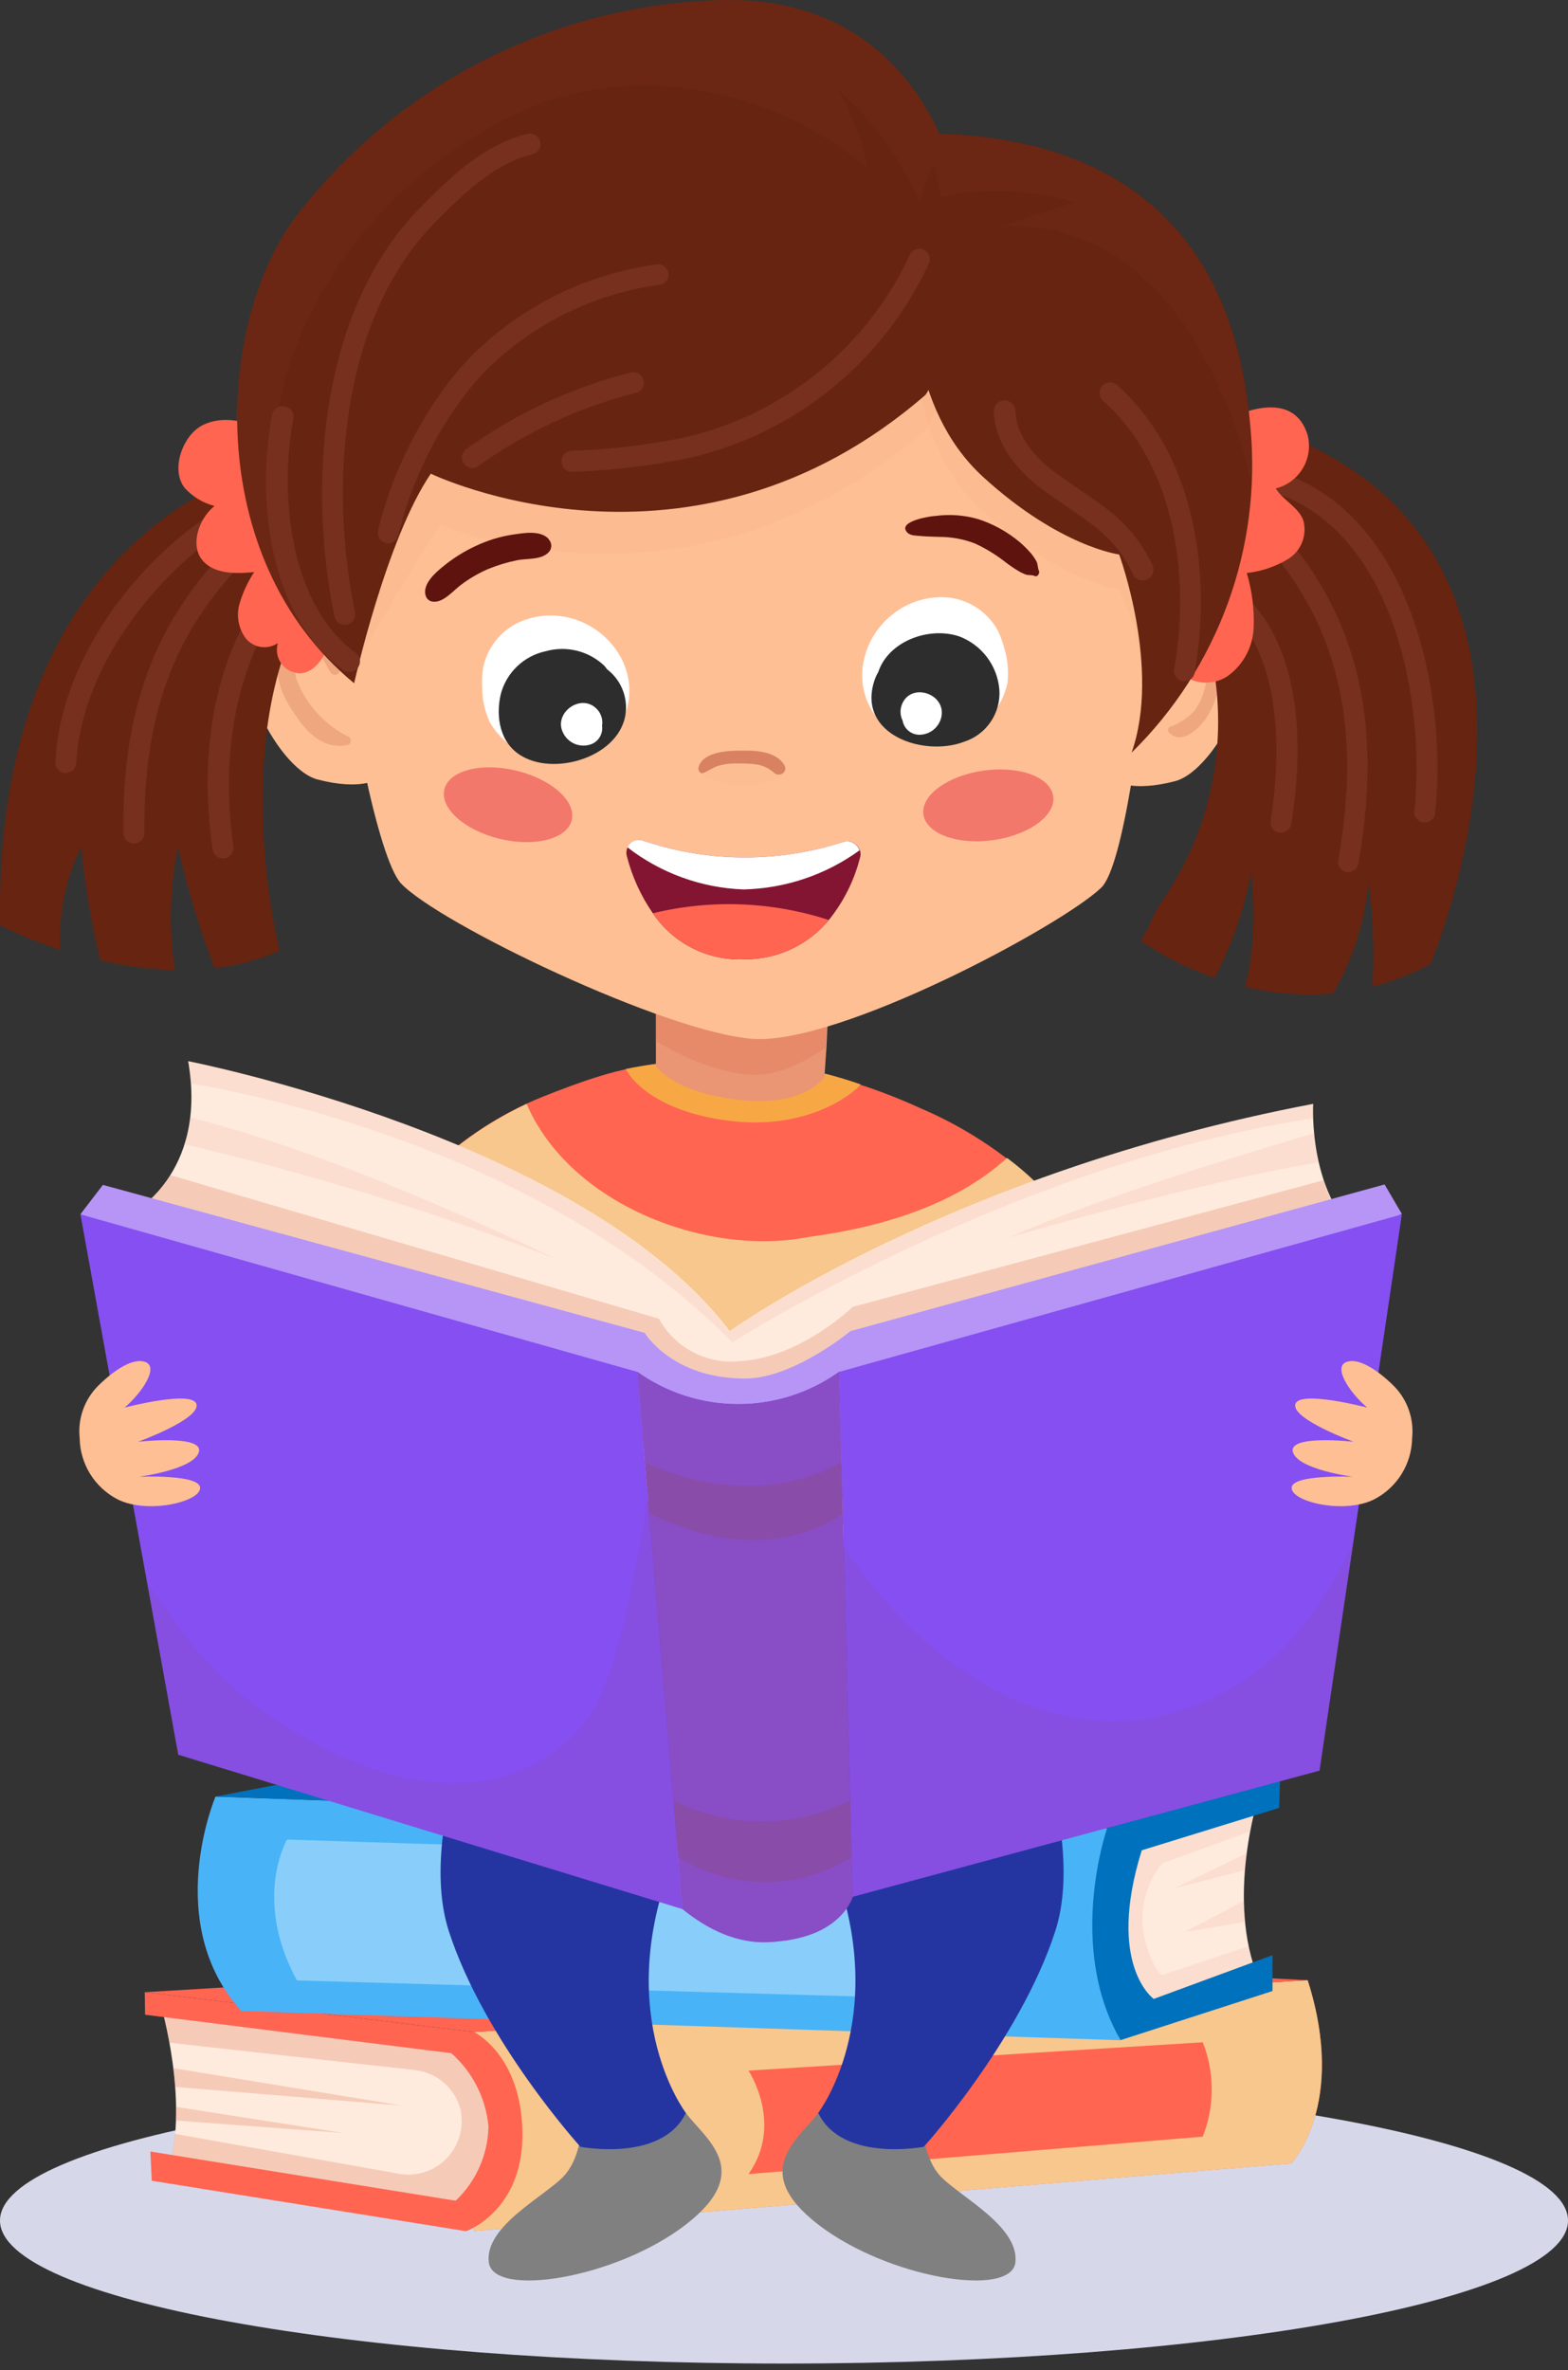 <svg width="139" height="210" viewBox="0 0 139 210" fill="none" xmlns="http://www.w3.org/2000/svg">
<rect x="0" y="0" width="139" height="210" fill="#333333" stroke="none"/>
<g id="girl">
<g id="Group" style="mix-blend-mode:multiply" opacity="0.95">
<g id="Group_2" style="mix-blend-mode:multiply" opacity="0.95">
<g id="Vector" style="mix-blend-mode:multiply" opacity="0.95">
<path d="M115.342 179L48.184 183.169V199.199L114.052 193.75C114.052 193.75 118.597 189.045 115.342 179Z" fill="#F8CC90"/>
</g>
</g>
<path id="Vector_2" d="M69.5 209.43C107.884 209.43 139 203.757 139 196.758C139 189.759 107.884 184.085 69.5 184.085C31.116 184.085 0 189.759 0 196.758C0 203.757 31.116 209.43 69.5 209.43Z" fill="#DEE1F3"/>
</g>
<g id="Group_3">
<path id="Vector_3" d="M115.922 175.463L42.012 180.053V197.693L114.472 191.693C114.472 191.693 119.452 186.523 115.922 175.463Z" fill="#FF6551"/>
<g id="Vector_4" style="mix-blend-mode:multiply" opacity="0.95">
<path d="M115.922 175.463L42.012 180.053V197.693L114.472 191.693C114.472 191.693 119.452 186.523 115.922 175.463Z" fill="#F8CC90"/>
</g>
<path id="Vector_5" d="M66.352 183.473C66.352 183.473 69.502 188.203 66.352 192.643L106.622 189.323C107.683 186.637 107.683 183.648 106.622 180.963L66.352 183.473Z" fill="#FF6551"/>
<path id="Vector_6" d="M12.861 176.523L69.801 173.103L115.921 175.463L42.041 180.053L12.861 176.523Z" fill="#FF6551"/>
<path id="Vector_7" d="M14.271 177.692C14.271 177.692 16.741 186.162 14.982 192.052L41.312 196.522C41.312 196.522 44.632 196.052 45.212 191.102C45.791 186.152 41.312 180.002 41.312 180.002L14.271 177.692Z" fill="#FFEBDD"/>
<g id="Group_4">
<g id="Vector_8" style="mix-blend-mode:multiply" opacity="0.41">
<path d="M41.312 180.002L14.312 177.732C14.312 177.732 14.662 179.002 15.012 181.002L36.742 183.422C37.745 183.525 38.688 183.947 39.434 184.625C40.179 185.304 40.687 186.204 40.883 187.192C40.883 187.192 40.883 187.272 40.883 187.312C40.985 188.056 40.908 188.813 40.66 189.521C40.411 190.23 39.998 190.869 39.454 191.385C38.91 191.902 38.25 192.282 37.53 192.494C36.81 192.705 36.05 192.743 35.312 192.602L15.492 189.072C15.414 190.088 15.233 191.093 14.953 192.072L41.282 196.542C41.282 196.542 44.602 196.072 45.182 191.122C45.763 186.172 41.312 180.002 41.312 180.002Z" fill="#E79E82"/>
</g>
<g id="Vector_9" style="mix-blend-mode:multiply" opacity="0.41">
<path d="M15.363 183.252C15.433 183.792 15.493 184.352 15.533 184.922L35.683 186.582L15.363 183.252Z" fill="#E79E82"/>
</g>
<g id="Vector_10" style="mix-blend-mode:multiply" opacity="0.41">
<path d="M30.442 189.003L15.602 186.683C15.602 187.083 15.602 187.493 15.602 187.903L30.442 189.003Z" fill="#E79E82"/>
</g>
</g>
<path id="Vector_11" d="M12.862 178.522L40.012 181.932C41.898 183.6 43.074 185.926 43.302 188.432C43.277 189.666 43.007 190.882 42.507 192.01C42.008 193.138 41.289 194.155 40.392 195.002L13.332 190.642L13.452 193.232L41.312 197.702C41.312 197.702 46.392 195.942 46.312 189.002C46.232 182.062 42.012 180.052 42.012 180.052L12.832 176.522L12.862 178.522Z" fill="#FF6551"/>
</g>
<g id="Group_5">
<path id="Vector_12" d="M111.572 159.192C111.572 159.192 108.632 168.282 111.572 175.342L102.272 178.522C102.272 178.522 94.743 173.932 100.742 162.632L111.572 159.192Z" fill="#FFEBDD"/>
<g id="Group_6" style="mix-blend-mode:multiply" opacity="0.41">
<g id="Vector_13" style="mix-blend-mode:multiply" opacity="0.41">
<path d="M102.272 178.522L111.572 175.342C111.185 174.406 110.891 173.435 110.692 172.442L103.012 175.002C103.012 175.002 102.072 174.532 101.362 171.222C101.202 170.146 101.266 169.049 101.55 167.999C101.834 166.95 102.331 165.97 103.012 165.122L110.812 162.282C110.999 161.248 111.246 160.227 111.552 159.222L100.722 162.662C94.742 173.932 102.272 178.522 102.272 178.522Z" fill="#E79E82"/>
</g>
<g id="Vector_14" style="mix-blend-mode:multiply" opacity="0.41">
<path d="M110.362 165.722C110.362 165.192 110.462 164.722 110.522 164.202L104.092 167.322L110.362 165.722Z" fill="#E79E82"/>
</g>
<g id="Vector_15" style="mix-blend-mode:multiply" opacity="0.41">
<path d="M105.012 171.192L110.392 170.302C110.332 169.662 110.292 169.032 110.282 168.412L105.012 171.192Z" fill="#E79E82"/>
</g>
</g>
<path id="Vector_16" d="M19.103 159.192C19.103 159.192 14.333 170.402 21.393 178.192L99.333 180.782C99.333 180.782 95.653 174.782 98.143 162.012L19.103 159.192Z" fill="#49B3F7"/>
<path id="Vector_17" d="M25.444 163.002C25.444 163.002 22.373 168.242 26.323 175.482L85.444 177.172C85.444 177.172 81.913 173.682 83.853 164.842L25.444 163.002Z" fill="#89CEFA"/>
<path id="Vector_18" d="M113.514 156.322L98.144 162.002C98.144 162.002 94.504 172.422 99.334 180.772L112.804 176.422V173.242L102.274 177.122C102.274 177.122 98.044 174.122 101.214 163.952L113.394 160.192L113.514 156.322Z" fill="#0071BC"/>
<path id="Vector_19" d="M19.102 159.192L48.632 153.502L113.512 156.322L98.142 161.982L19.102 159.192Z" fill="#0071BC"/>
</g>
<g id="Group_7">
<path id="Vector_20" d="M51.632 187.803C51.632 187.803 51.632 191.103 49.932 192.873C48.232 194.643 42.932 197.283 43.332 200.463C43.732 203.643 54.632 201.883 60.802 197.113C66.972 192.343 62.502 189.533 60.802 187.223L51.632 187.803Z" fill="#808080"/>
<path id="Vector_21" d="M44.572 145.662C44.572 145.662 36.632 161.442 39.802 171.162C42.972 180.882 51.452 190.222 51.452 190.222C51.452 190.222 58.682 191.632 60.802 187.222C60.802 187.222 54.452 178.932 59.392 165.522C59.392 165.522 63.452 152.762 57.632 147.142C51.812 141.522 47.392 142.742 44.572 145.662Z" fill="#2435A1"/>
</g>
<g id="Group_8">
<path id="Vector_22" d="M81.713 187.803C81.713 187.803 81.713 191.103 83.413 192.873C85.113 194.643 90.363 197.283 90.013 200.463C89.663 203.643 78.713 201.883 72.533 197.113C66.353 192.343 70.843 189.533 72.533 187.223L81.713 187.803Z" fill="#808080"/>
<path id="Vector_23" d="M88.773 145.662C88.773 145.662 96.713 161.442 93.533 171.162C90.353 180.882 81.893 190.222 81.893 190.222C81.893 190.222 74.653 191.632 72.533 187.222C72.533 187.222 78.893 178.932 73.953 165.522C73.953 165.522 69.893 152.762 75.713 147.142C81.533 141.522 85.953 142.742 88.773 145.662Z" fill="#2435A1"/>
</g>
<g id="Group_9">
<g id="Group_10">
<path id="Vector_24" d="M99.013 117.672C99.013 117.762 99.013 117.862 99.013 117.962C98.869 118.633 98.566 119.259 98.129 119.788C97.692 120.317 97.135 120.733 96.504 121.002C95.246 121.537 93.93 121.923 92.584 122.152C90.584 122.612 88.663 123.262 86.683 123.712C84.242 124.21 81.77 124.544 79.284 124.712C75.284 125.072 71.204 125.422 67.153 125.422C60.022 125.255 52.918 124.466 45.923 123.062C42.079 122.536 38.316 121.528 34.724 120.062C32.843 119.202 30.893 117.842 30.604 115.792C30.314 113.742 31.994 111.472 33.033 109.792C34.22 107.922 35.609 106.189 37.173 104.622C40.26 101.37 44.012 98.822 48.173 97.152C49.803 96.512 51.444 95.882 53.114 95.372L53.843 95.152C54.373 95.002 54.904 94.872 55.444 94.752C62.379 93.321 69.573 93.791 76.263 96.112C77.523 96.522 78.784 96.992 80.004 97.502C80.534 97.722 81.064 97.952 81.584 98.192C85.435 99.829 88.966 102.134 92.013 105.002C94.874 107.841 97.055 111.291 98.394 115.092C98.766 115.903 98.976 116.78 99.013 117.672Z" fill="#FF6551"/>
<g id="Vector_25" style="mix-blend-mode:multiply" opacity="0.95">
<path d="M98.403 115.052C96.673 110.082 93.493 105.746 89.273 102.602C84.413 107.022 77.523 108.832 71.683 109.602C62.683 111.392 50.513 106.742 46.683 97.812C43.125 99.478 39.907 101.79 37.193 104.632C35.617 106.184 34.215 107.904 33.013 109.762C32.013 111.482 30.293 113.682 30.583 115.762C30.873 117.842 32.823 119.172 34.703 120.032C38.296 121.498 42.059 122.506 45.903 123.032C52.898 124.436 60.001 125.225 67.133 125.392C71.133 125.392 75.223 125.032 79.263 124.682C81.749 124.514 84.222 124.18 86.663 123.682C88.663 123.232 90.583 122.582 92.563 122.112C93.916 121.902 95.239 121.529 96.503 121.002C97.13 120.737 97.684 120.327 98.121 119.806C98.558 119.284 98.863 118.666 99.013 118.002C99.013 117.902 99.013 117.802 99.013 117.712C98.99 116.793 98.782 115.889 98.403 115.052Z" fill="#F8CC90"/>
</g>
<g id="Group_11" style="mix-blend-mode:multiply">
<g id="Vector_26" style="mix-blend-mode:multiply">
<path d="M76.293 96.082C76.033 96.522 72.123 100.082 65.093 99.362C58.783 98.692 56.143 96.052 55.473 94.722C62.408 93.291 69.602 93.761 76.293 96.082Z" fill="#F7A845"/>
</g>
</g>
</g>
<g id="Group_12">
<path id="Vector_27" d="M73.083 95.442C73.083 95.442 71.283 98.172 65.373 97.442C59.463 96.712 58.143 94.442 58.143 94.442V92.222V89.002L72.143 87.862L73.463 87.752V88.572L73.263 92.822L73.083 95.442Z" fill="#EA9573"/>
<g id="Vector_28" style="mix-blend-mode:multiply" opacity="0.31">
<path d="M73.203 92.832C71.323 94.092 68.923 95.322 66.793 95.242C62.563 95.082 58.253 92.292 58.143 92.242V89.002L72.143 87.862L73.423 88.572L73.203 92.832Z" fill="#DD7258"/>
</g>
</g>
<g id="Group_13">
<path id="Vector_29" d="M101.064 53.002C101.064 53.002 106.634 50.392 109.744 54.332C112.854 58.272 107.924 68.242 104.154 69.222C100.384 70.202 98.914 69.222 98.914 69.222L101.064 53.002Z" fill="#FFBF94"/>
<path id="Vector_30" d="M31.302 52.862C31.302 52.862 25.732 50.242 22.612 54.162C19.492 58.082 24.402 68.092 28.162 69.072C31.922 70.052 33.402 69.072 33.402 69.072L31.302 52.862Z" fill="#FFBF94"/>
<path id="Vector_31" d="M103.703 38.002C103.703 38.002 102.703 52.652 101.043 64.432C100.803 66.202 100.543 67.902 100.283 69.432C99.483 74.162 98.573 77.762 97.613 78.662C94.143 82.002 74.483 92.562 66.783 92.052C59.083 91.542 38.783 81.782 35.523 78.252C34.523 77.132 33.343 73.162 32.303 68.252C30.073 57.892 28.193 43.432 28.193 43.432C29.013 19.662 42.323 11.632 68.013 10.822C93.703 10.012 103.703 38.002 103.703 38.002Z" fill="#FFBF94"/>
<g id="Group_14" opacity="0.27">
<path id="Vector_32" opacity="0.27" d="M84.693 19.092C84.693 19.092 81.623 2.862 64.293 3.092C57.009 3.229 49.846 4.981 43.322 8.222C36.797 11.462 31.073 16.111 26.563 21.832C22.209 27.477 20.248 34.608 21.105 41.685C21.962 48.763 25.567 55.22 31.143 59.662C31.143 59.662 35.143 52.282 39.073 46.502C39.073 46.502 61.223 56.182 82.073 38.072C82.063 38.072 87.763 29.192 84.693 19.092Z" fill="#DA8966"/>
<path id="Vector_33" opacity="0.27" d="M81.013 28.792C81.013 28.792 80.353 39.132 87.153 45.342C93.953 51.552 99.213 52.212 99.213 52.212C99.213 52.212 102.943 59.212 100.313 66.692C100.313 66.692 109.813 57.772 108.313 39.262C106.813 20.752 97.813 14.702 80.943 14.922L81.013 28.792Z" fill="#DA8966"/>
</g>
<path id="Vector_34" d="M80.324 47.052C80.604 47.492 81.104 47.442 81.584 47.492C82.064 47.542 82.684 47.552 83.244 47.572C84.327 47.568 85.402 47.765 86.414 48.152C87.337 48.575 88.209 49.102 89.014 49.722C89.4 50.026 89.804 50.306 90.224 50.562C90.459 50.71 90.711 50.831 90.974 50.922C91.234 50.992 91.484 50.922 91.724 51.042C91.964 51.162 92.204 50.792 92.094 50.562C91.984 50.332 92.014 50.012 91.884 49.752C91.733 49.468 91.548 49.202 91.334 48.962C90.938 48.507 90.496 48.094 90.014 47.732C89.025 46.97 87.912 46.385 86.724 46.002C85.481 45.64 84.176 45.544 82.894 45.722C82.494 45.722 79.754 46.162 80.324 47.052Z" fill="#5F130F"/>
<g id="Vector_35" style="mix-blend-mode:multiply" opacity="0.44">
<path d="M30.953 65.302C28.837 64.276 27.184 62.491 26.323 60.302C25.993 59.302 26.073 57.782 27.323 57.612C28.383 57.472 28.813 58.852 29.323 59.612C29.573 59.982 30.243 59.762 30.083 59.292C29.653 58.032 29.233 56.442 27.663 56.292C26.906 56.257 26.166 56.522 25.605 57.029C25.043 57.537 24.704 58.246 24.663 59.002C24.453 60.822 25.553 62.522 26.583 63.922C27.613 65.322 29.013 66.412 30.853 66.002C30.919 65.975 30.977 65.931 31.021 65.875C31.065 65.818 31.093 65.752 31.103 65.681C31.113 65.61 31.105 65.538 31.078 65.472C31.052 65.405 31.009 65.347 30.953 65.302Z" fill="#DA8966"/>
</g>
<g id="Vector_36" style="mix-blend-mode:multiply" opacity="0.44">
<path d="M108.213 58.832C108.123 57.462 106.983 56.232 105.533 56.832C104.533 57.222 102.983 59.112 104.053 60.092C104.08 60.117 104.113 60.136 104.149 60.147C104.184 60.158 104.222 60.161 104.259 60.156C104.296 60.152 104.332 60.139 104.363 60.119C104.395 60.1 104.422 60.073 104.443 60.042C104.983 59.332 105.043 58.162 106.083 57.892C107.503 57.532 107.083 59.892 106.883 60.622C106.723 61.472 106.382 62.277 105.883 62.982C105.272 63.627 104.518 64.121 103.683 64.422C103.643 64.445 103.61 64.477 103.585 64.516C103.559 64.554 103.543 64.597 103.538 64.643C103.532 64.688 103.536 64.734 103.551 64.777C103.566 64.82 103.59 64.86 103.623 64.892C104.753 66.132 106.403 64.472 107.033 63.472C107.873 62.075 108.283 60.461 108.213 58.832Z" fill="#DA8966"/>
</g>
<g id="Group_15">
<path id="Vector_37" d="M48.633 47.752C47.873 46.942 46.363 47.242 45.383 47.382C44.267 47.559 43.183 47.896 42.163 48.382C41.173 48.839 40.242 49.417 39.393 50.102C38.663 50.682 37.393 51.752 37.743 52.802C37.787 52.947 37.876 53.074 37.996 53.165C38.116 53.257 38.262 53.308 38.413 53.312C39.303 53.412 40.203 52.312 40.853 51.832C41.592 51.273 42.394 50.803 43.243 50.432C44.067 50.093 44.921 49.831 45.793 49.652C46.703 49.452 47.923 49.652 48.633 48.942C48.785 48.787 48.87 48.579 48.87 48.362C48.87 48.145 48.785 47.937 48.633 47.782V47.752Z" fill="#5F130F"/>
<path id="Vector_38" d="M76.224 76.052C75.71 78.051 74.772 79.916 73.474 81.522C72.567 82.619 71.427 83.501 70.136 84.103C68.846 84.705 67.438 85.012 66.014 85.002C64.421 85.08 62.834 84.745 61.408 84.03C59.982 83.315 58.765 82.245 57.874 80.922C56.807 79.38 56.025 77.659 55.564 75.842C55.495 75.592 55.52 75.325 55.634 75.092C55.745 74.835 55.949 74.63 56.205 74.519C56.462 74.407 56.751 74.398 57.014 74.492L57.374 74.612C63.014 76.432 69.084 76.432 74.724 74.612C74.847 74.573 74.975 74.553 75.104 74.552C75.356 74.552 75.602 74.63 75.806 74.778C76.011 74.925 76.164 75.133 76.244 75.372C76.306 75.595 76.3 75.832 76.224 76.052Z" fill="#831532"/>
<path id="Vector_39" d="M76.203 75.342C73.202 77.519 69.609 78.729 65.903 78.812C62.171 78.673 58.576 77.368 55.623 75.082C55.736 74.825 55.942 74.621 56.201 74.511C56.459 74.402 56.75 74.395 57.013 74.492L57.373 74.612C63.013 76.432 69.083 76.432 74.723 74.612C74.846 74.574 74.974 74.554 75.103 74.552C75.345 74.558 75.579 74.636 75.775 74.777C75.971 74.918 76.121 75.115 76.203 75.342Z" fill="white"/>
<path id="Vector_40" d="M73.473 81.522C72.566 82.62 71.426 83.501 70.135 84.103C68.845 84.705 67.437 85.012 66.013 85.002C64.42 85.08 62.834 84.745 61.408 84.031C59.982 83.316 58.764 82.245 57.873 80.922C63.028 79.671 68.429 79.879 73.473 81.522Z" fill="#FF6551"/>
<path id="Vector_41" d="M50.687 72.664C51.088 70.994 48.884 69.033 45.764 68.283C42.644 67.533 39.79 68.28 39.389 69.95C38.987 71.62 41.191 73.581 44.311 74.331C47.431 75.081 50.286 74.334 50.687 72.664Z" fill="#F2786B"/>
<path id="Vector_42" d="M88.047 74.442C91.224 73.995 93.606 72.253 93.366 70.552C93.126 68.851 90.356 67.835 87.179 68.283C84.002 68.731 81.62 70.472 81.86 72.173C82.099 73.874 84.869 74.89 88.047 74.442Z" fill="#F2786B"/>
<g id="Group_16" style="mix-blend-mode:multiply" opacity="0.21">
<g id="Vector_43" style="mix-blend-mode:multiply" opacity="0.21">
<path d="M65.443 67.302C64.394 67.332 63.367 67.606 62.443 68.102C62.372 68.137 62.308 68.185 62.253 68.242C62.073 68.482 62.363 68.792 62.633 68.932C64.388 69.701 66.361 69.815 68.193 69.252C68.645 69.184 69.071 68.994 69.423 68.702C69.623 68.502 69.743 68.142 69.543 67.952C69.446 67.88 69.333 67.832 69.213 67.812C67.492 67.452 65.714 67.452 63.993 67.812L65.443 67.302Z" fill="#DA8966"/>
</g>
</g>
<path id="Vector_44" d="M62.334 68.492C62.804 68.322 63.194 68.002 63.684 67.852C64.257 67.696 64.851 67.629 65.444 67.652C66.006 67.637 66.568 67.667 67.124 67.742C67.689 67.843 68.213 68.103 68.634 68.492C69.104 68.892 69.884 68.392 69.534 67.802C68.764 66.502 66.854 66.492 65.534 66.512C64.414 66.512 62.214 66.652 61.904 68.062C61.904 68.302 62.064 68.592 62.334 68.492Z" fill="#D88261"/>
<path id="Vector_45" d="M78.084 64.002C77.461 63.341 76.994 62.549 76.718 61.684C76.441 60.819 76.361 59.902 76.484 59.002C76.743 57.194 77.693 55.556 79.134 54.432C80.541 53.301 82.338 52.769 84.134 52.952C85.031 53.059 85.89 53.377 86.639 53.882C87.389 54.386 88.007 55.062 88.444 55.852C88.687 56.356 88.882 56.882 89.024 57.422C89.335 58.435 89.431 59.501 89.304 60.552C88.941 62.173 87.985 63.6 86.624 64.552C85.632 65.38 84.395 65.858 83.104 65.912C81.736 65.782 80.423 65.311 79.284 64.542C78.452 64.194 77.786 63.539 77.424 62.712L78.084 64.002Z" fill="white"/>
<path id="Vector_46" d="M55.203 63.832C55.59 63.011 55.791 62.115 55.791 61.207C55.791 60.3 55.59 59.403 55.203 58.582C54.408 56.934 53.013 55.653 51.303 55.002C49.602 54.345 47.711 54.388 46.042 55.122C45.222 55.498 44.503 56.063 43.943 56.77C43.384 57.478 43 58.308 42.822 59.192C42.736 59.748 42.709 60.311 42.742 60.872C42.74 61.952 42.972 63.02 43.422 64.002C44.257 65.441 45.603 66.512 47.193 67.002C48.39 67.491 49.715 67.572 50.962 67.232C52.227 66.698 53.335 65.852 54.182 64.772C54.875 64.191 55.313 63.362 55.403 62.462L55.203 63.832Z" fill="white"/>
<g id="Group_17">
<path id="Vector_47" d="M88.594 61.132C88.512 60.081 88.131 59.076 87.497 58.235C86.863 57.393 86.001 56.75 85.014 56.382C82.284 55.492 78.754 56.852 77.864 59.532C77.698 59.815 77.567 60.117 77.474 60.432C76.044 65.122 81.914 67.092 85.474 65.722C86.43 65.413 87.256 64.794 87.822 63.962C88.386 63.131 88.658 62.135 88.594 61.132Z" fill="#2D2D2D"/>
<path id="Vector_48" d="M53.824 59.312L53.584 59.002C52.904 58.353 52.067 57.892 51.156 57.664C50.244 57.436 49.289 57.449 48.384 57.702C47.425 57.905 46.542 58.372 45.835 59.051C45.129 59.73 44.626 60.593 44.384 61.542C43.934 63.542 44.314 65.852 46.234 66.982C49.434 68.882 55.574 66.822 55.494 62.602C55.48 61.963 55.324 61.336 55.034 60.766C54.745 60.197 54.331 59.7 53.824 59.312Z" fill="#2D2D2D"/>
</g>
<path id="Vector_49" d="M79.944 62.442C79.858 62.669 79.82 62.912 79.832 63.154C79.844 63.397 79.906 63.635 80.014 63.852C80.077 64.217 80.272 64.545 80.561 64.776C80.851 65.006 81.215 65.122 81.584 65.102C82.028 65.083 82.453 64.916 82.791 64.628C83.13 64.34 83.363 63.947 83.454 63.512C83.864 61.442 80.724 60.412 79.944 62.442Z" fill="white"/>
<path id="Vector_50" d="M53.013 62.942C53.166 63.132 53.277 63.352 53.339 63.589C53.401 63.825 53.413 64.071 53.373 64.312C53.425 64.686 53.337 65.067 53.124 65.379C52.912 65.692 52.59 65.914 52.223 66.002C51.787 66.115 51.326 66.078 50.914 65.897C50.502 65.715 50.163 65.4 49.953 65.002C48.933 63.182 51.613 61.252 53.013 62.942Z" fill="white"/>
</g>
</g>
<g id="Group_18">
<g id="Group_19">
<path id="Vector_51" d="M29.192 50.452L24.812 41.002C24.812 41.002 -0.638 45.672 0.012 82.002C1.734 82.858 3.52 83.58 5.352 84.162C5.171 81 5.812 77.844 7.212 75.002C7.519 78.406 8.08 81.783 8.892 85.102C11.061 85.609 13.276 85.897 15.502 85.962C14.946 82.322 15.037 78.611 15.772 75.002C16.585 78.668 17.668 82.267 19.012 85.772C21 85.56 22.945 85.051 24.782 84.262C24.782 84.262 19.322 62.732 29.192 50.452Z" fill="#672410"/>
<path id="Vector_52" d="M107.283 36.632L103.553 48.812C106.567 53.511 108.108 59.003 107.978 64.584C107.848 70.165 106.053 75.579 102.823 80.132C102.42 80.835 102.056 81.559 101.733 82.302C101.543 82.662 101.353 83.012 101.143 83.372C103.154 84.759 105.348 85.86 107.663 86.642C109.213 83.697 110.312 80.535 110.923 77.262C110.923 77.262 111.623 83.132 110.363 87.432C112.915 88.059 115.554 88.261 118.173 88.032C119.937 84.993 121.012 81.603 121.323 78.102C121.715 81.192 121.832 84.311 121.673 87.422C123.456 86.963 125.178 86.291 126.803 85.422C126.803 85.422 144.353 44.312 107.283 36.632Z" fill="#672410"/>
<path id="Vector_53" d="M5.832 68.492H5.782C5.658 68.487 5.535 68.457 5.423 68.403C5.31 68.35 5.21 68.274 5.128 68.18C5.045 68.087 4.983 67.978 4.944 67.859C4.905 67.741 4.891 67.616 4.902 67.492C5.382 58.432 12.012 50.002 18.432 45.732C18.636 45.594 18.887 45.543 19.129 45.59C19.37 45.637 19.584 45.778 19.722 45.982C19.86 46.188 19.912 46.44 19.865 46.684C19.818 46.927 19.677 47.142 19.472 47.282C13.662 51.192 7.202 59.222 6.762 67.612C6.749 67.85 6.646 68.074 6.473 68.238C6.299 68.401 6.07 68.492 5.832 68.492Z" fill="#772F1E"/>
<path id="Vector_54" d="M11.872 74.742C11.627 74.742 11.392 74.646 11.218 74.473C11.044 74.301 10.944 74.067 10.942 73.822C10.782 63.002 13.692 55.102 20.362 48.372C20.535 48.196 20.772 48.096 21.02 48.094C21.267 48.092 21.505 48.188 21.682 48.362C21.858 48.536 21.958 48.773 21.96 49.02C21.962 49.268 21.866 49.506 21.692 49.682C15.402 56.032 12.692 63.472 12.802 73.802C12.803 73.924 12.78 74.046 12.735 74.159C12.689 74.272 12.622 74.375 12.537 74.463C12.451 74.55 12.349 74.62 12.237 74.668C12.125 74.716 12.004 74.741 11.882 74.742H11.872Z" fill="#772F1E"/>
<path id="Vector_55" d="M19.763 76.062C19.539 76.06 19.324 75.978 19.155 75.832C18.987 75.685 18.876 75.483 18.843 75.262C16.723 60.422 23.073 52.962 23.343 52.652C23.42 52.552 23.517 52.469 23.628 52.408C23.739 52.347 23.861 52.309 23.987 52.297C24.113 52.285 24.24 52.298 24.361 52.337C24.482 52.375 24.593 52.438 24.688 52.521C24.784 52.605 24.861 52.706 24.916 52.82C24.971 52.935 25.002 53.059 25.007 53.185C25.012 53.312 24.991 53.438 24.945 53.556C24.9 53.674 24.831 53.782 24.743 53.872C24.673 53.962 18.743 61.082 20.693 74.992C20.727 75.237 20.663 75.486 20.515 75.685C20.367 75.883 20.147 76.015 19.903 76.052L19.763 76.062Z" fill="#772F1E"/>
<path id="Vector_56" d="M113.553 73.782H113.403C113.282 73.764 113.165 73.722 113.06 73.657C112.955 73.594 112.864 73.509 112.793 73.409C112.721 73.31 112.67 73.197 112.642 73.077C112.615 72.957 112.612 72.833 112.633 72.712C113.283 68.712 114.233 58.802 108.923 53.972C108.832 53.89 108.758 53.79 108.706 53.679C108.654 53.568 108.624 53.447 108.618 53.325C108.613 53.202 108.631 53.079 108.673 52.964C108.716 52.848 108.78 52.742 108.863 52.652C108.945 52.561 109.044 52.487 109.154 52.435C109.264 52.383 109.384 52.353 109.506 52.348C109.628 52.342 109.75 52.361 109.864 52.403C109.979 52.445 110.084 52.509 110.173 52.592C115.943 57.842 115.343 67.642 114.473 73.012C114.434 73.227 114.32 73.422 114.152 73.563C113.984 73.703 113.772 73.781 113.553 73.782Z" fill="#772F1E"/>
<path id="Vector_57" d="M119.552 77.282H119.392C119.271 77.262 119.155 77.218 119.052 77.152C118.948 77.086 118.858 77.001 118.787 76.901C118.717 76.8 118.667 76.687 118.64 76.567C118.613 76.447 118.611 76.323 118.632 76.202C120.772 64.132 118.552 55.042 111.632 47.602C111.545 47.516 111.476 47.413 111.429 47.3C111.382 47.187 111.357 47.065 111.357 46.942C111.357 46.82 111.382 46.698 111.429 46.585C111.476 46.472 111.545 46.369 111.632 46.282C111.821 46.129 112.059 46.049 112.302 46.058C112.545 46.068 112.776 46.165 112.952 46.332C120.292 54.242 122.662 63.832 120.422 76.532C120.381 76.736 120.273 76.92 120.115 77.056C119.958 77.191 119.76 77.271 119.552 77.282Z" fill="#772F1E"/>
<path id="Vector_58" d="M126.302 72.873H126.192C125.952 72.847 125.73 72.728 125.577 72.541C125.423 72.354 125.35 72.114 125.372 71.873C126.372 62.593 123.772 46.663 112.312 43.433C112.075 43.365 111.874 43.206 111.754 42.99C111.634 42.774 111.605 42.52 111.672 42.283C111.74 42.045 111.899 41.844 112.115 41.724C112.33 41.604 112.585 41.575 112.822 41.643C125.382 45.183 128.322 62.193 127.222 72.083C127.191 72.303 127.08 72.505 126.911 72.651C126.742 72.796 126.525 72.875 126.302 72.873Z" fill="#772F1E"/>
</g>
<g id="Group_20">
<path id="Vector_59" d="M26.632 59.662C26.307 59.663 25.986 59.589 25.695 59.443C25.404 59.298 25.151 59.087 24.957 58.826C24.762 58.566 24.631 58.263 24.575 57.943C24.519 57.623 24.538 57.294 24.632 56.982C24.193 57.28 23.658 57.403 23.133 57.327C22.607 57.251 22.129 56.982 21.792 56.572C21.476 56.148 21.259 55.658 21.159 55.139C21.058 54.619 21.076 54.084 21.212 53.572C21.503 52.551 21.948 51.579 22.532 50.692C20.882 50.852 18.932 50.892 17.902 49.592C16.872 48.292 17.582 46.002 19.012 44.832C17.989 44.57 17.066 44.01 16.362 43.222C15.112 41.612 16.182 38.672 17.832 37.742C20.552 36.232 24.692 38.192 26.302 40.542C26.905 41.498 27.392 42.522 27.752 43.592C28.892 46.592 30.662 50.502 30.102 53.812C29.762 55.602 28.882 59.512 26.632 59.662Z" fill="#FF6551"/>
<path id="Vector_60" d="M115.922 38.562C116.046 39.058 116.072 39.573 115.997 40.079C115.922 40.584 115.748 41.07 115.485 41.508C115.222 41.947 114.876 42.329 114.465 42.633C114.054 42.938 113.588 43.158 113.092 43.282C113.752 44.342 115.092 44.932 115.532 46.092C115.71 46.727 115.679 47.403 115.443 48.019C115.207 48.635 114.779 49.158 114.222 49.512C113.097 50.201 111.833 50.632 110.522 50.772C110.997 52.353 111.203 54.003 111.132 55.652C111.095 56.479 110.873 57.286 110.484 58.016C110.095 58.746 109.547 59.38 108.882 59.872C108.201 60.342 107.375 60.553 106.552 60.469C105.729 60.384 104.964 60.01 104.392 59.412C103.8 58.563 103.454 57.566 103.392 56.532C102.862 53.765 102.724 50.938 102.982 48.132C103.19 46.799 103.494 45.482 103.892 44.192C104.712 41.192 105.822 38.692 108.632 37.242C111.082 36.002 114.842 35.002 115.922 38.562Z" fill="#FF6551"/>
<path id="Vector_61" d="M84.692 16.002C84.692 16.002 81.622 -0.218 64.292 0.002C57.006 0.14 49.842 1.894 43.317 5.139C36.792 8.383 31.069 13.036 26.562 18.762C19.112 28.082 17.792 49.352 31.392 60.542C31.392 60.542 34.242 47.752 38.192 41.972C38.192 41.972 61.192 53.102 82.062 34.972C82.062 35.002 87.762 26.112 84.692 16.002Z" fill="#672410"/>
<path id="Vector_62" d="M81.012 25.722C81.012 25.722 80.352 36.052 87.152 42.262C93.952 48.472 99.212 49.132 99.212 49.132C99.212 49.132 102.942 59.242 100.312 66.692C104.109 62.968 107.025 58.441 108.847 53.444C110.669 48.447 111.35 43.106 110.842 37.812C109.302 19.302 97.842 11.632 80.992 11.812L81.012 25.722Z" fill="#672410"/>
</g>
<path id="Vector_63" d="M30.933 59.532C30.735 59.532 30.542 59.469 30.383 59.352C24.003 54.732 22.643 44.652 24.123 36.722C24.176 36.484 24.319 36.276 24.522 36.142C24.726 36.008 24.973 35.958 25.213 36.002C25.335 36.018 25.454 36.058 25.561 36.121C25.668 36.183 25.761 36.266 25.835 36.364C25.91 36.463 25.964 36.576 25.994 36.695C26.025 36.815 26.031 36.94 26.013 37.062C24.683 44.182 25.833 53.722 31.523 57.842C31.724 57.989 31.859 58.208 31.898 58.454C31.938 58.699 31.878 58.951 31.733 59.152C31.642 59.277 31.521 59.377 31.381 59.444C31.241 59.51 31.087 59.54 30.933 59.532Z" fill="#772F1E"/>
<path id="Vector_64" d="M30.552 55.372C30.337 55.37 30.13 55.294 29.964 55.157C29.799 55.021 29.685 54.832 29.642 54.622C27.372 43.712 28.032 27.622 37.372 18.272C39.802 15.832 42.822 12.802 46.762 11.862C46.88 11.834 47.004 11.829 47.124 11.849C47.245 11.868 47.361 11.911 47.465 11.975C47.569 12.039 47.659 12.123 47.73 12.222C47.802 12.321 47.853 12.433 47.882 12.552C47.91 12.671 47.914 12.794 47.895 12.915C47.876 13.035 47.833 13.151 47.769 13.255C47.705 13.359 47.62 13.449 47.522 13.521C47.422 13.592 47.31 13.644 47.192 13.672C43.772 14.492 40.952 17.312 38.692 19.582C29.872 28.432 29.292 43.782 31.472 54.242C31.522 54.485 31.475 54.737 31.34 54.945C31.205 55.153 30.994 55.299 30.752 55.352L30.552 55.372Z" fill="#772F1E"/>
<path id="Vector_65" d="M34.423 48.142H34.213C33.976 48.072 33.773 47.917 33.644 47.706C33.515 47.496 33.468 47.245 33.513 47.002C35.233 39.812 39.373 33.612 42.713 30.662C47.036 26.72 52.462 24.193 58.263 23.422C58.503 23.402 58.742 23.477 58.928 23.63C59.115 23.783 59.235 24.002 59.263 24.242C59.285 24.483 59.212 24.723 59.058 24.91C58.904 25.098 58.683 25.217 58.443 25.242C53.036 25.975 47.98 28.332 43.943 32.002C40.823 34.762 36.943 40.592 35.333 47.392C35.289 47.602 35.175 47.791 35.01 47.928C34.844 48.064 34.637 48.14 34.423 48.142Z" fill="#772F1E"/>
<path id="Vector_66" d="M41.892 41.472C41.743 41.474 41.596 41.439 41.464 41.371C41.331 41.303 41.217 41.204 41.132 41.082C41.06 40.983 41.008 40.871 40.98 40.752C40.952 40.633 40.947 40.51 40.967 40.389C40.986 40.268 41.03 40.152 41.094 40.048C41.158 39.944 41.242 39.854 41.342 39.782C45.734 36.629 50.68 34.329 55.922 33.002C56.041 32.972 56.164 32.966 56.285 32.983C56.407 33.001 56.524 33.042 56.629 33.105C56.734 33.167 56.826 33.25 56.9 33.349C56.973 33.447 57.026 33.559 57.057 33.677C57.087 33.796 57.093 33.92 57.076 34.041C57.058 34.163 57.017 34.279 56.954 34.385C56.892 34.49 56.809 34.582 56.711 34.656C56.612 34.729 56.501 34.782 56.382 34.812C51.367 36.075 46.635 38.27 42.432 41.282C42.277 41.403 42.088 41.469 41.892 41.472Z" fill="#772F1E"/>
<path id="Vector_67" d="M50.711 41.822C50.473 41.822 50.244 41.731 50.071 41.568C49.898 41.404 49.794 41.18 49.781 40.942C49.773 40.819 49.789 40.695 49.829 40.578C49.869 40.46 49.932 40.352 50.014 40.259C50.095 40.166 50.195 40.091 50.306 40.036C50.417 39.982 50.538 39.95 50.661 39.942C54.114 39.829 57.551 39.414 60.931 38.702C65.221 37.677 69.224 35.694 72.639 32.902C76.054 30.111 78.793 26.582 80.651 22.582C80.755 22.358 80.943 22.184 81.175 22.099C81.406 22.014 81.662 22.024 81.886 22.127C82.11 22.231 82.284 22.419 82.37 22.65C82.455 22.882 82.445 23.138 82.341 23.362C80.366 27.624 77.451 31.383 73.813 34.355C70.176 37.328 65.911 39.436 61.341 40.522C57.856 41.262 54.312 41.693 50.751 41.812L50.711 41.822Z" fill="#772F1E"/>
<path id="Vector_68" d="M101.272 51.422C101.094 51.423 100.919 51.373 100.768 51.277C100.617 51.182 100.497 51.044 100.422 50.882C99.102 48.002 97.172 46.662 94.732 45.002C94.032 44.522 93.292 44.002 92.542 43.472C90.542 42.012 88.212 39.612 88.102 36.472C88.097 36.347 88.117 36.222 88.16 36.104C88.203 35.986 88.269 35.878 88.354 35.785C88.439 35.693 88.541 35.618 88.655 35.565C88.769 35.513 88.892 35.483 89.017 35.477C89.143 35.472 89.268 35.492 89.386 35.535C89.504 35.578 89.612 35.644 89.704 35.729C89.797 35.814 89.872 35.916 89.924 36.03C89.977 36.144 90.007 36.267 90.012 36.392C90.102 38.812 92.012 40.772 93.702 41.982C94.432 42.522 95.142 42.982 95.832 43.472C98.302 45.142 100.632 46.722 102.172 50.112C102.222 50.224 102.25 50.344 102.253 50.467C102.257 50.589 102.236 50.711 102.193 50.825C102.149 50.939 102.083 51.044 101.999 51.133C101.915 51.221 101.814 51.293 101.702 51.342C101.569 51.407 101.42 51.434 101.272 51.422Z" fill="#772F1E"/>
<path id="Vector_69" d="M105.012 60.362H104.842C104.599 60.318 104.384 60.18 104.244 59.977C104.103 59.775 104.048 59.525 104.092 59.282C105.432 51.702 104.472 41.482 97.782 35.512C97.599 35.345 97.489 35.113 97.476 34.866C97.463 34.619 97.548 34.377 97.712 34.192C97.874 34.01 98.101 33.898 98.344 33.881C98.587 33.864 98.827 33.944 99.012 34.102C106.272 40.572 107.342 51.512 105.912 59.592C105.875 59.805 105.765 59.998 105.601 60.139C105.436 60.279 105.228 60.358 105.012 60.362Z" fill="#772F1E"/>
<g id="Vector_70" style="mix-blend-mode:screen" opacity="0.27">
<path d="M110.792 37.812C109.332 20.172 98.862 12.382 83.272 11.872C81.102 7.082 75.892 -0.128 64.272 0.002C56.99 0.143 49.83 1.899 43.308 5.143C36.787 8.387 31.067 13.039 26.562 18.762C20.082 26.862 18.242 44.012 26.822 55.702C24.262 48.452 23.312 40.232 25.452 33.002C28.452 23.002 36.292 14.632 45.602 10.162C55.852 5.242 68.232 7.652 76.892 14.872C76.408 12.366 75.476 9.968 74.142 7.792C77.321 10.549 79.831 13.992 81.482 17.862L82.682 14.512C82.942 15.512 83.192 16.452 83.442 17.422C87.358 16.643 91.404 16.811 95.242 17.912L87.932 20.332C91.152 19.272 96.392 21.042 99.032 22.772C102.339 25.111 105.018 28.23 106.832 31.852C108.699 35.245 110.067 38.889 110.892 42.672C110.957 41.052 110.923 39.429 110.792 37.812Z" fill="#772F1E"/>
</g>
</g>
</g>
<g id="Group_21">
<path id="Vector_71" d="M11.56 107.602C11.56 107.602 18.441 104.132 16.68 94.032C16.68 94.032 51.74 100.872 64.68 117.952C64.68 117.952 84.121 103.952 116.411 97.812C116.411 97.812 115.881 106.352 121.181 110.092L69.381 139.682L11.56 107.602Z" fill="#FFEBDD"/>
<g id="Vector_72" style="mix-blend-mode:multiply" opacity="0.41">
<path d="M50.34 129.112L98.43 123.112L121.151 110.112C119.312 108.729 117.969 106.79 117.321 104.582L75.591 115.792C75.591 115.792 71.031 120.262 65.66 120.602C64.218 120.765 62.759 120.496 61.47 119.828C60.181 119.161 59.119 118.125 58.42 116.852L15.091 104.122C14.217 105.554 13.005 106.749 11.56 107.602L50.34 129.112Z" fill="#E79E82"/>
</g>
<g id="Group_22" style="mix-blend-mode:multiply" opacity="0.41">
<g id="Vector_73" style="mix-blend-mode:multiply" opacity="0.41">
<path d="M49.272 111.552C49.272 111.552 31.162 102.552 16.862 99.022C16.767 99.83 16.593 100.628 16.342 101.402C27.541 104.015 38.545 107.406 49.272 111.552Z" fill="#E79E82"/>
</g>
<g id="Vector_74" style="mix-blend-mode:multiply" opacity="0.41">
<path d="M89.381 109.672C89.381 109.672 106.541 104.672 116.891 103.002C116.69 102.153 116.55 101.291 116.471 100.422C110.271 102.232 97.011 106.262 89.381 109.672Z" fill="#E79E82"/>
</g>
<g id="Vector_75" style="mix-blend-mode:multiply" opacity="0.41">
<path d="M116.382 97.812C84.092 104.002 64.652 118.002 64.652 118.002C51.742 100.872 16.682 94.002 16.682 94.002C16.802 94.702 16.872 95.362 16.922 96.002C24.452 97.302 48.772 102.602 64.922 118.942C64.922 118.942 89.742 103.142 116.392 99.102C116.352 98.322 116.382 97.812 116.382 97.812Z" fill="#E79E82"/>
</g>
</g>
<path id="Vector_76" d="M7.121 107.602L9.121 104.992L57.151 118.102C57.151 118.102 59.561 122.152 66.051 122.152C70.331 122.152 75.381 117.952 75.381 117.952L122.741 104.952L124.271 107.562L71.211 134.082L7.121 107.602Z" fill="#B695F7"/>
<path id="Vector_77" d="M15.801 155.482L7.131 107.602L56.501 121.562L60.501 169.162L15.801 155.482Z" fill="#864FF1"/>
<path id="Vector_78" d="M74.381 121.562L124.271 107.602L116.971 156.892L75.591 168.072L74.381 121.562Z" fill="#864FF1"/>
<path id="Vector_79" d="M56.5 121.562C59.11 123.423 62.235 124.423 65.44 124.423C68.645 124.423 71.77 123.423 74.38 121.562L75.59 168.072C75.59 168.072 69.38 176.372 60.5 169.162L56.5 121.562Z" fill="#864FF1"/>
<path id="Vector_80" d="M56.5 121.562C59.11 123.423 62.235 124.423 65.44 124.423C68.645 124.423 71.77 123.423 74.38 121.562L75.59 168.072C75.59 168.072 74.59 171.812 68.23 172.072C66.02 172.172 63.41 171.502 60.5 169.142L56.5 121.562Z" fill="#864FF1"/>
<g id="Vector_81" style="mix-blend-mode:multiply" opacity="0.37">
<path d="M56.5 121.562C59.11 123.423 62.235 124.423 65.44 124.423C68.645 124.423 71.77 123.423 74.38 121.562L75.59 168.072C75.59 168.072 74.59 171.812 68.23 172.072C66.02 172.172 63.41 171.502 60.5 169.142L56.5 121.562Z" fill="#8E487A"/>
</g>
<g id="Vector_82" style="mix-blend-mode:multiply" opacity="0.13">
<path d="M15.802 155.482L60.502 169.162L57.432 132.572C56.432 139.322 54.652 148.572 52.272 152.052C48.352 157.692 38.192 162.282 22.932 151.342C19.232 148.692 15.932 144.672 13.012 140.122L15.802 155.482Z" fill="#8E487A"/>
</g>
<g id="Vector_83" style="mix-blend-mode:multiply" opacity="0.13">
<path d="M110.521 148.732C98.121 157.042 84.081 150.922 74.791 137.072L75.591 168.072L117.011 156.892L120.011 136.652C117.691 141.542 114.631 146.002 110.521 148.732Z" fill="#8E487A"/>
</g>
<g id="Vector_84" style="mix-blend-mode:multiply" opacity="0.37">
<path d="M57.182 129.572C57.182 129.572 66.062 134.282 74.592 129.572L74.712 134.082C74.712 134.082 68.312 139.432 57.552 134.082L57.182 129.572Z" fill="#8E487A"/>
</g>
<g id="Vector_85" style="mix-blend-mode:multiply" opacity="0.37">
<path d="M59.691 159.542C62.125 160.76 64.81 161.394 67.531 161.394C70.253 161.394 72.937 160.76 75.371 159.542L75.501 164.542C73.201 165.998 70.534 166.771 67.811 166.771C65.089 166.771 62.422 165.998 60.121 164.542L59.691 159.542Z" fill="#8E487A"/>
</g>
</g>
<path id="Vector_86" d="M123.652 122.903C123.652 122.903 121.252 120.353 119.592 120.623C117.932 120.893 119.652 123.423 121.202 124.723C121.202 124.723 115.072 123.123 114.822 124.453C114.572 125.783 120.002 127.753 120.002 127.753C120.002 127.753 114.192 127.093 114.612 128.653C115.032 130.213 119.922 130.853 119.922 130.853C119.922 130.853 114.472 130.613 114.502 131.853C114.532 133.093 119.192 134.183 121.822 132.853C122.821 132.337 123.662 131.559 124.253 130.603C124.845 129.646 125.166 128.547 125.182 127.423C125.268 126.603 125.176 125.775 124.912 124.995C124.648 124.215 124.218 123.501 123.652 122.903Z" fill="#FFBF94"/>
<path id="Vector_87" d="M8.593 122.903C8.593 122.903 10.992 120.353 12.652 120.623C14.312 120.893 12.592 123.423 11.043 124.723C11.043 124.723 17.172 123.123 17.422 124.453C17.672 125.783 12.242 127.753 12.242 127.753C12.242 127.753 18.052 127.093 17.633 128.653C17.212 130.213 12.322 130.853 12.322 130.853C12.322 130.853 17.773 130.613 17.742 131.853C17.712 133.093 13.053 134.183 10.422 132.853C9.423 132.337 8.583 131.559 7.991 130.603C7.399 129.646 7.078 128.547 7.063 127.423C6.976 126.603 7.069 125.775 7.333 124.995C7.597 124.215 8.027 123.501 8.593 122.903Z" fill="#FFBF94"/>
</g>
</svg>
